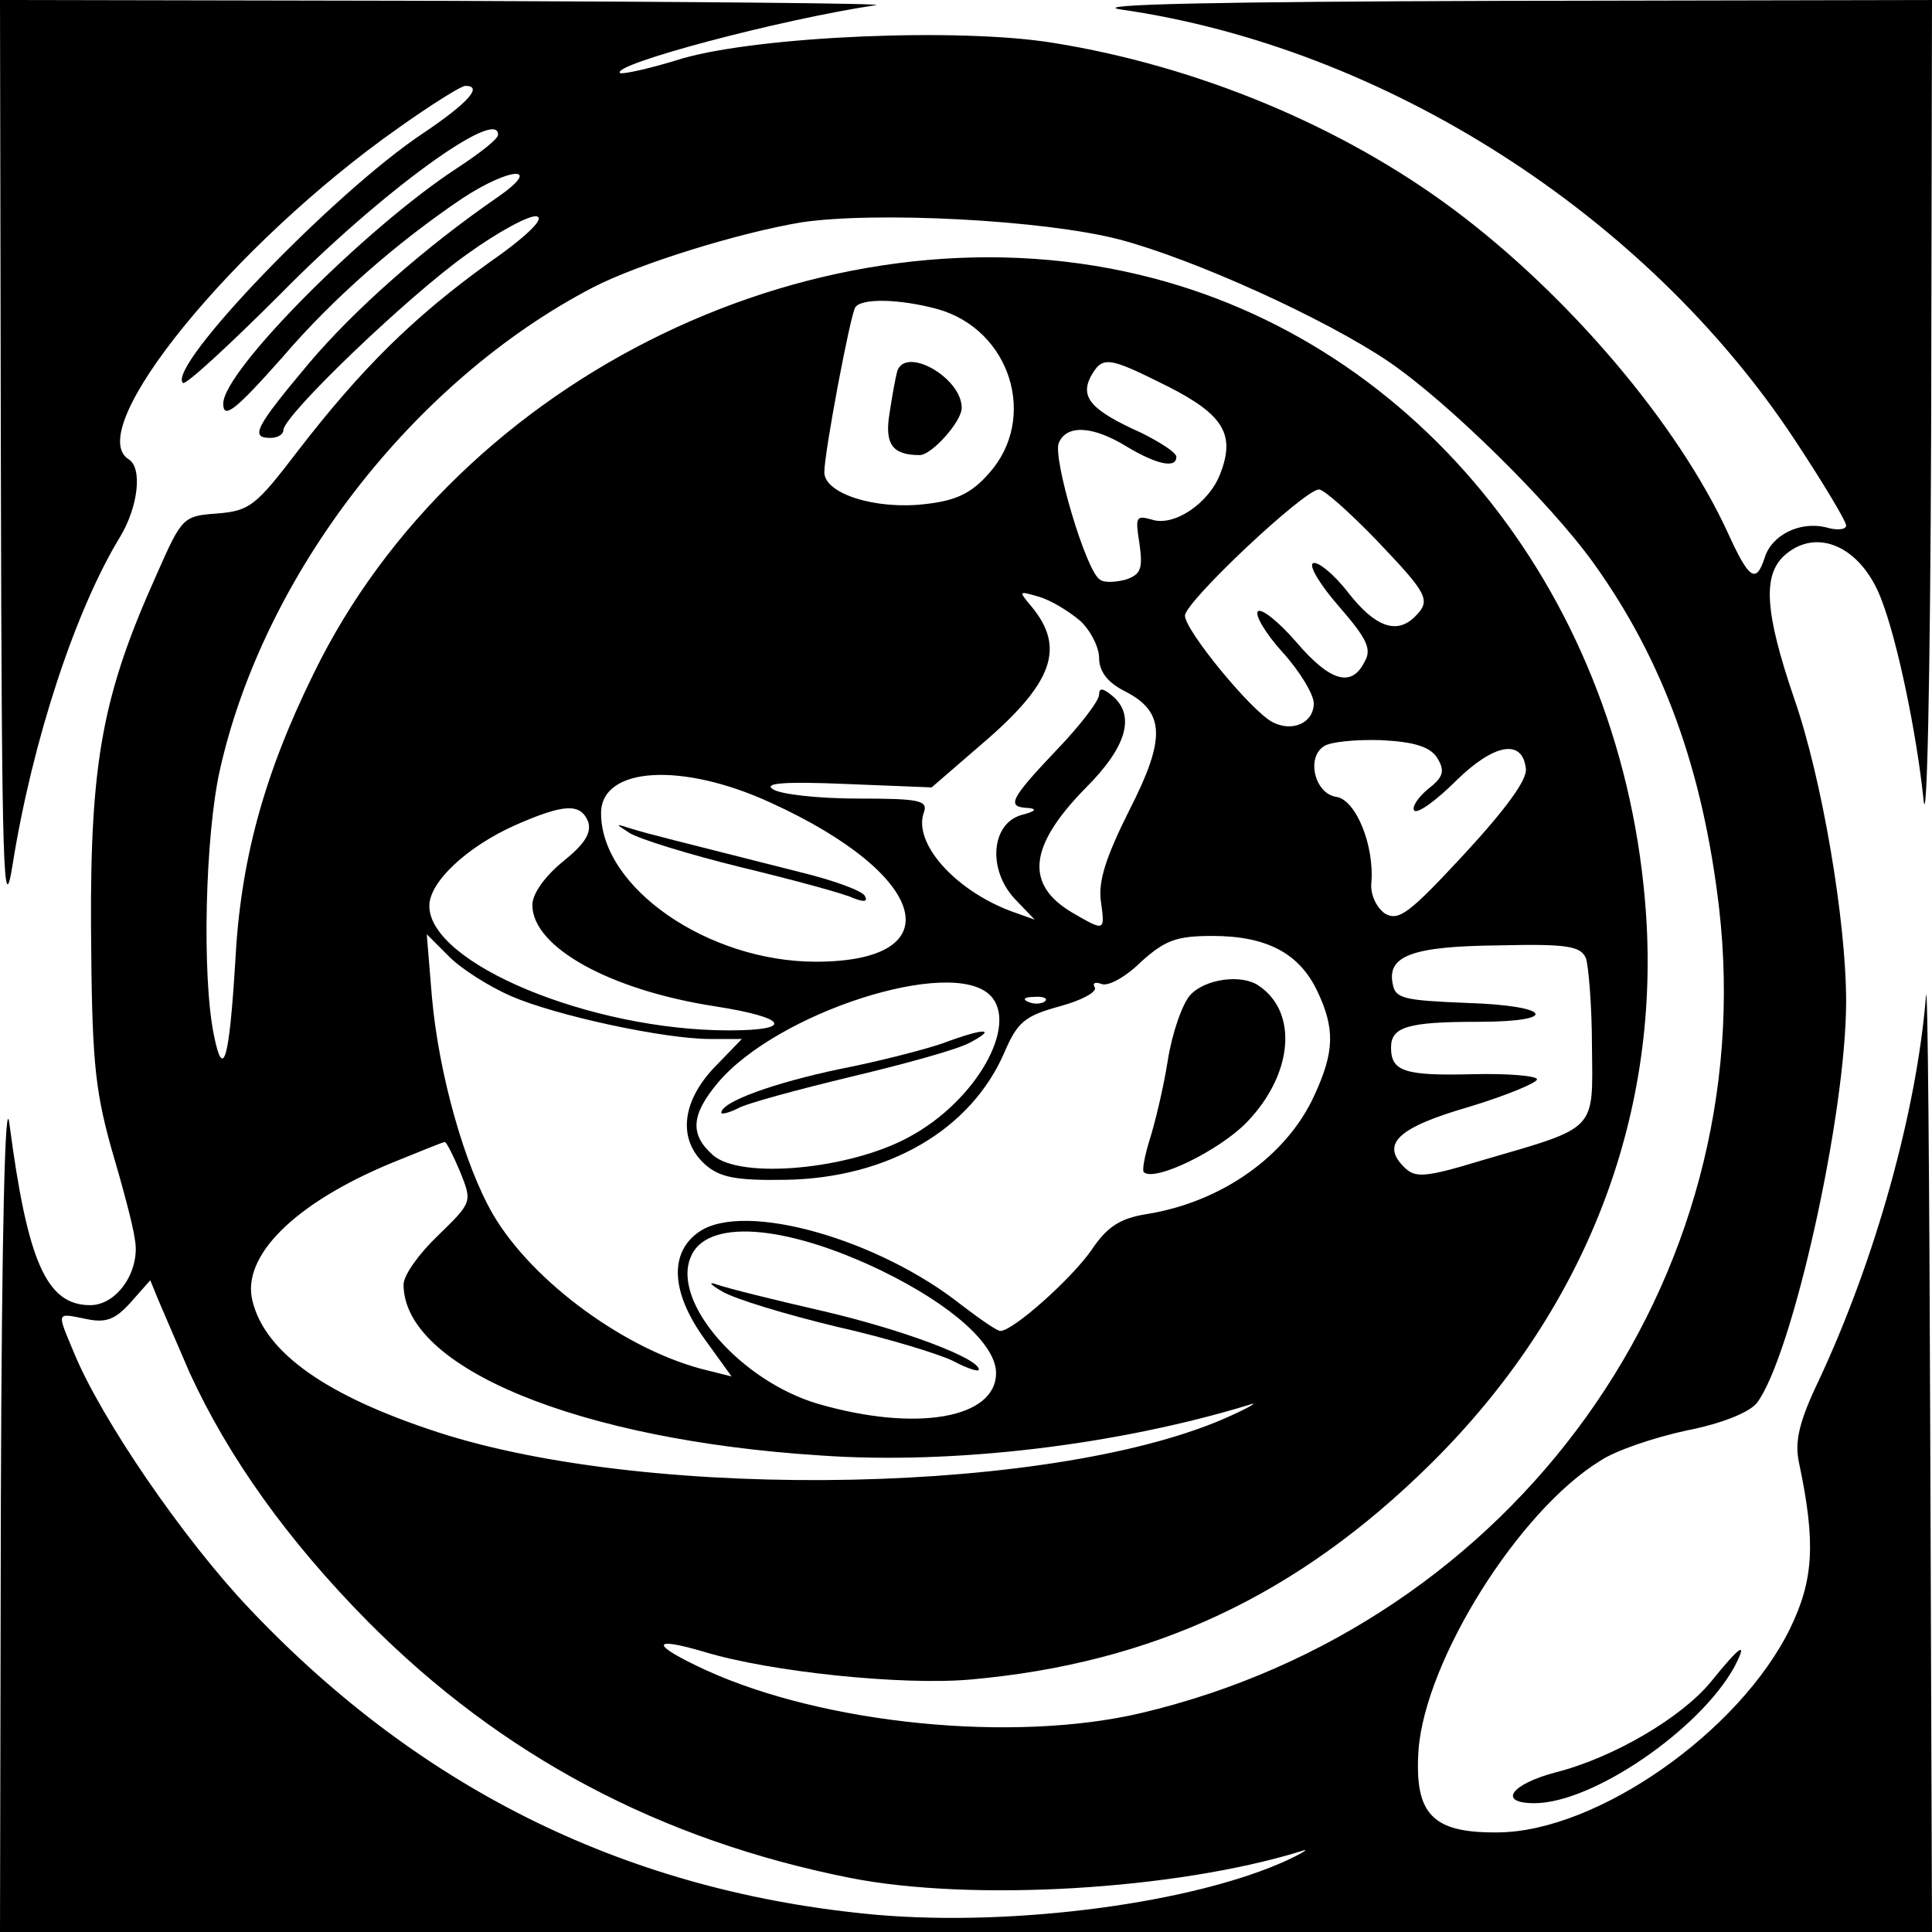 <?xml version="1.0" standalone="no"?>
<!DOCTYPE svg PUBLIC "-//W3C//DTD SVG 20010904//EN"
 "http://www.w3.org/TR/2001/REC-SVG-20010904/DTD/svg10.dtd">
<svg version="1.0" xmlns="http://www.w3.org/2000/svg"
 width="225pt" height="225pt" viewBox="0 0 225 225"
 preserveAspectRatio="xMidYMid meet">
<g transform="translate(0,225) scale(0.1,-0.1)"
fill="#000000" stroke="none">
<path d="M1 1708 c1 -478 3 -533 14 -463 23 143 73 295 125 380 21 35 26 80
10 90 -55 34 122 251 314 386 38 27 73 49 78 49 21 0 3 -20 -49 -55 -104 -69
-299 -272 -280 -291 3 -3 54 44 114 104 117 119 254 218 253 185 0 -5 -22 -22
-48 -39 -107 -70 -272 -236 -272 -274 0 -19 14 -8 69 54 59 69 134 134 208
184 57 38 97 40 42 2 -84 -58 -166 -130 -220 -194 -62 -74 -68 -86 -44 -86 8
0 15 4 15 9 0 17 146 157 214 205 36 26 73 46 81 44 10 -2 -11 -23 -57 -55
-86 -62 -147 -122 -221 -218 -49 -64 -56 -70 -94 -73 -40 -3 -41 -4 -71 -72
-62 -138 -77 -216 -76 -410 1 -151 4 -186 23 -255 13 -44 26 -92 28 -108 7
-36 -20 -77 -52 -77 -51 0 -73 51 -94 211 -5 40 -9 -124 -10 -438 l-1 -503
1125 0 1125 0 -2 568 c-1 312 -3 547 -5 522 -11 -135 -59 -307 -125 -448 -23
-48 -28 -71 -23 -95 20 -94 17 -137 -10 -193 -59 -121 -225 -237 -340 -238
-77 -1 -98 21 -93 96 8 105 117 279 212 337 18 12 63 27 100 35 41 8 73 21 82
32 41 54 104 335 104 468 0 93 -28 260 -61 354 -34 100 -36 142 -11 165 38 34
90 10 113 -51 19 -49 41 -156 49 -232 4 -44 8 135 9 428 l1 502 -502 -1 c-327
-1 -482 -4 -443 -10 307 -44 612 -239 785 -501 33 -50 60 -95 60 -100 0 -5
-11 -6 -24 -2 -30 7 -63 -9 -71 -36 -10 -30 -18 -25 -43 30 -58 126 -185 276
-319 376 -130 97 -298 167 -466 194 -109 18 -341 8 -432 -18 -38 -12 -71 -19
-73 -17 -10 10 185 62 298 79 14 2 -210 4 -497 5 l-523 1 1 -542z m1303 263
c87 -23 239 -92 313 -142 69 -47 188 -164 239 -235 81 -113 127 -240 146 -401
50 -434 -238 -835 -673 -938 -149 -35 -369 -13 -507 50 -65 30 -65 40 -1 21
76 -23 229 -39 309 -32 213 19 381 98 536 251 179 177 267 401 251 640 -25
366 -262 667 -590 745 -368 88 -793 -117 -962 -465 -58 -118 -85 -218 -91
-335 -7 -114 -14 -140 -25 -85 -14 69 -10 232 7 308 51 228 225 453 434 562
54 28 171 64 243 76 86 13 283 3 371 -20z m-212 -81 c85 -24 117 -127 60 -191
-21 -24 -39 -32 -74 -36 -58 -7 -118 12 -118 37 0 23 30 182 36 192 7 11 52
10 96 -2z m268 -90 c65 -33 79 -56 61 -102 -13 -34 -54 -62 -80 -53 -18 5 -19
3 -14 -28 4 -29 2 -36 -16 -42 -11 -3 -25 -4 -30 0 -16 9 -55 141 -48 159 9
22 40 20 79 -4 35 -21 58 -26 58 -12 0 5 -19 17 -41 28 -58 26 -71 41 -59 65
14 25 20 24 90 -11z m243 -179 c60 -63 64 -70 45 -89 -21 -21 -46 -13 -78 28
-17 22 -36 37 -41 34 -5 -3 9 -26 31 -51 32 -37 38 -49 29 -64 -15 -30 -40
-23 -80 24 -20 23 -40 39 -44 35 -4 -4 9 -26 29 -48 20 -22 36 -49 36 -59 0
-23 -25 -34 -48 -22 -25 13 -102 107 -102 124 0 16 138 146 156 147 6 0 36
-27 67 -59z m-345 -94 c12 -11 22 -31 22 -43 0 -16 10 -29 30 -39 47 -24 48
-55 5 -139 -27 -54 -36 -82 -33 -105 5 -36 5 -36 -33 -14 -56 33 -51 78 16
146 47 47 58 84 30 107 -11 9 -15 9 -15 1 0 -7 -22 -36 -50 -65 -55 -58 -58
-66 -32 -67 10 -1 8 -4 -8 -8 -36 -10 -40 -64 -8 -98 l23 -24 -28 10 c-66 25
-114 80 -101 115 5 14 -6 16 -77 16 -46 0 -91 5 -99 11 -11 7 14 9 85 6 l100
-4 59 51 c83 71 97 112 57 160 -15 18 -15 18 9 11 14 -4 35 -17 48 -28z m416
-160 c9 -15 7 -22 -11 -36 -12 -10 -19 -21 -16 -25 4 -4 26 12 49 35 44 43 77
49 81 14 2 -13 -24 -48 -72 -100 -64 -69 -76 -78 -92 -69 -10 7 -17 22 -16 35
4 44 -18 98 -41 101 -25 4 -35 46 -14 59 7 5 37 8 67 7 39 -2 57 -8 65 -21z
m-776 -52 c184 -84 212 -185 52 -185 -125 0 -250 86 -250 173 0 54 94 60 198
12z m-213 -22 c4 -13 -4 -26 -29 -46 -22 -18 -36 -38 -36 -51 0 -49 90 -99
213 -118 84 -13 93 -28 16 -28 -161 0 -349 78 -349 145 0 28 44 69 100 94 57
25 76 26 85 4z m-90 -203 c53 -23 179 -50 232 -50 l37 0 -32 -33 c-38 -40 -43
-84 -11 -113 17 -15 35 -19 94 -18 119 2 216 58 255 149 15 35 24 42 64 53 26
7 44 17 41 22 -3 5 0 7 8 4 8 -3 29 9 46 26 28 25 41 30 83 30 63 0 101 -20
122 -64 21 -44 20 -71 -3 -121 -32 -71 -108 -125 -196 -139 -31 -5 -46 -15
-64 -42 -23 -33 -91 -94 -106 -94 -4 0 -24 14 -45 30 -97 77 -252 121 -305 86
-36 -24 -34 -71 6 -126 l31 -43 -28 7 c-93 22 -204 103 -250 182 -33 57 -63
163 -71 253 l-6 73 26 -26 c15 -15 47 -35 72 -46z m1252 44 c3 -9 7 -56 7
-103 1 -99 7 -93 -127 -132 -69 -21 -79 -21 -92 -8 -27 27 -7 46 76 70 43 13
79 28 79 32 0 4 -33 7 -74 6 -80 -2 -96 3 -96 31 0 24 19 30 101 30 97 0 86
19 -13 22 -73 3 -83 5 -86 22 -7 33 23 44 123 45 81 2 96 -1 102 -15z m-694
-43 c34 -34 -16 -123 -94 -165 -69 -38 -197 -50 -229 -21 -27 24 -25 47 6 84
69 82 272 147 317 102z m64 -7 c-3 -3 -12 -4 -19 -1 -8 3 -5 6 6 6 11 1 17 -2
13 -5z m-681 -199 c14 -35 14 -35 -26 -74 -22 -21 -40 -46 -40 -57 0 -97 204
-181 485 -199 155 -11 346 12 500 59 11 4 2 -2 -20 -12 -198 -92 -673 -102
-925 -20 -129 42 -201 92 -216 153 -13 52 49 114 163 161 32 13 59 24 61 24 2
0 10 -16 18 -35z m491 -115 c82 -40 133 -86 133 -119 0 -53 -93 -69 -207 -36
-89 26 -170 117 -149 170 17 46 109 40 223 -15z m-806 -119 c45 -98 114 -195
208 -290 155 -156 340 -254 561 -298 142 -28 379 -14 525 31 11 4 4 -1 -15
-10 -108 -50 -317 -78 -479 -64 -287 26 -529 144 -730 356 -77 81 -173 221
-205 299 -20 48 -21 46 14 39 23 -5 34 -1 52 19 l23 26 9 -22 c5 -12 22 -51
37 -86z"/>
<path d="M1045 1818 c-2 -7 -6 -29 -9 -49 -6 -36 3 -49 35 -49 14 0 49 39 49
55 0 35 -65 72 -75 43z"/>
<path d="M733 1280 c11 -7 69 -25 130 -40 62 -15 121 -31 131 -36 13 -5 17 -4
13 3 -4 6 -37 18 -74 27 -146 37 -179 45 -198 51 -19 6 -19 6 -2 -5z"/>
<path d="M1386 1091 c-9 -10 -21 -44 -26 -76 -5 -32 -15 -73 -21 -92 -6 -19
-9 -36 -7 -38 12 -12 88 25 120 58 54 56 60 128 14 159 -20 14 -63 8 -80 -11z"/>
<path d="M1098 1035 c-20 -7 -74 -21 -120 -30 -76 -16 -138 -38 -138 -51 0 -2
9 0 19 5 10 6 70 22 132 37 63 15 125 32 139 40 32 17 16 17 -32 -1z"/>
<path d="M841 746 c15 -9 75 -27 133 -41 58 -13 120 -32 136 -40 17 -9 30 -13
30 -10 0 13 -87 46 -181 68 -57 13 -113 27 -124 31 -11 4 -8 0 6 -8z"/>
<path d="M1993 292 c-34 -42 -114 -89 -181 -106 -53 -14 -68 -36 -25 -36 68 0
193 86 233 159 16 31 7 25 -27 -17z"/>
</g>
</svg>
